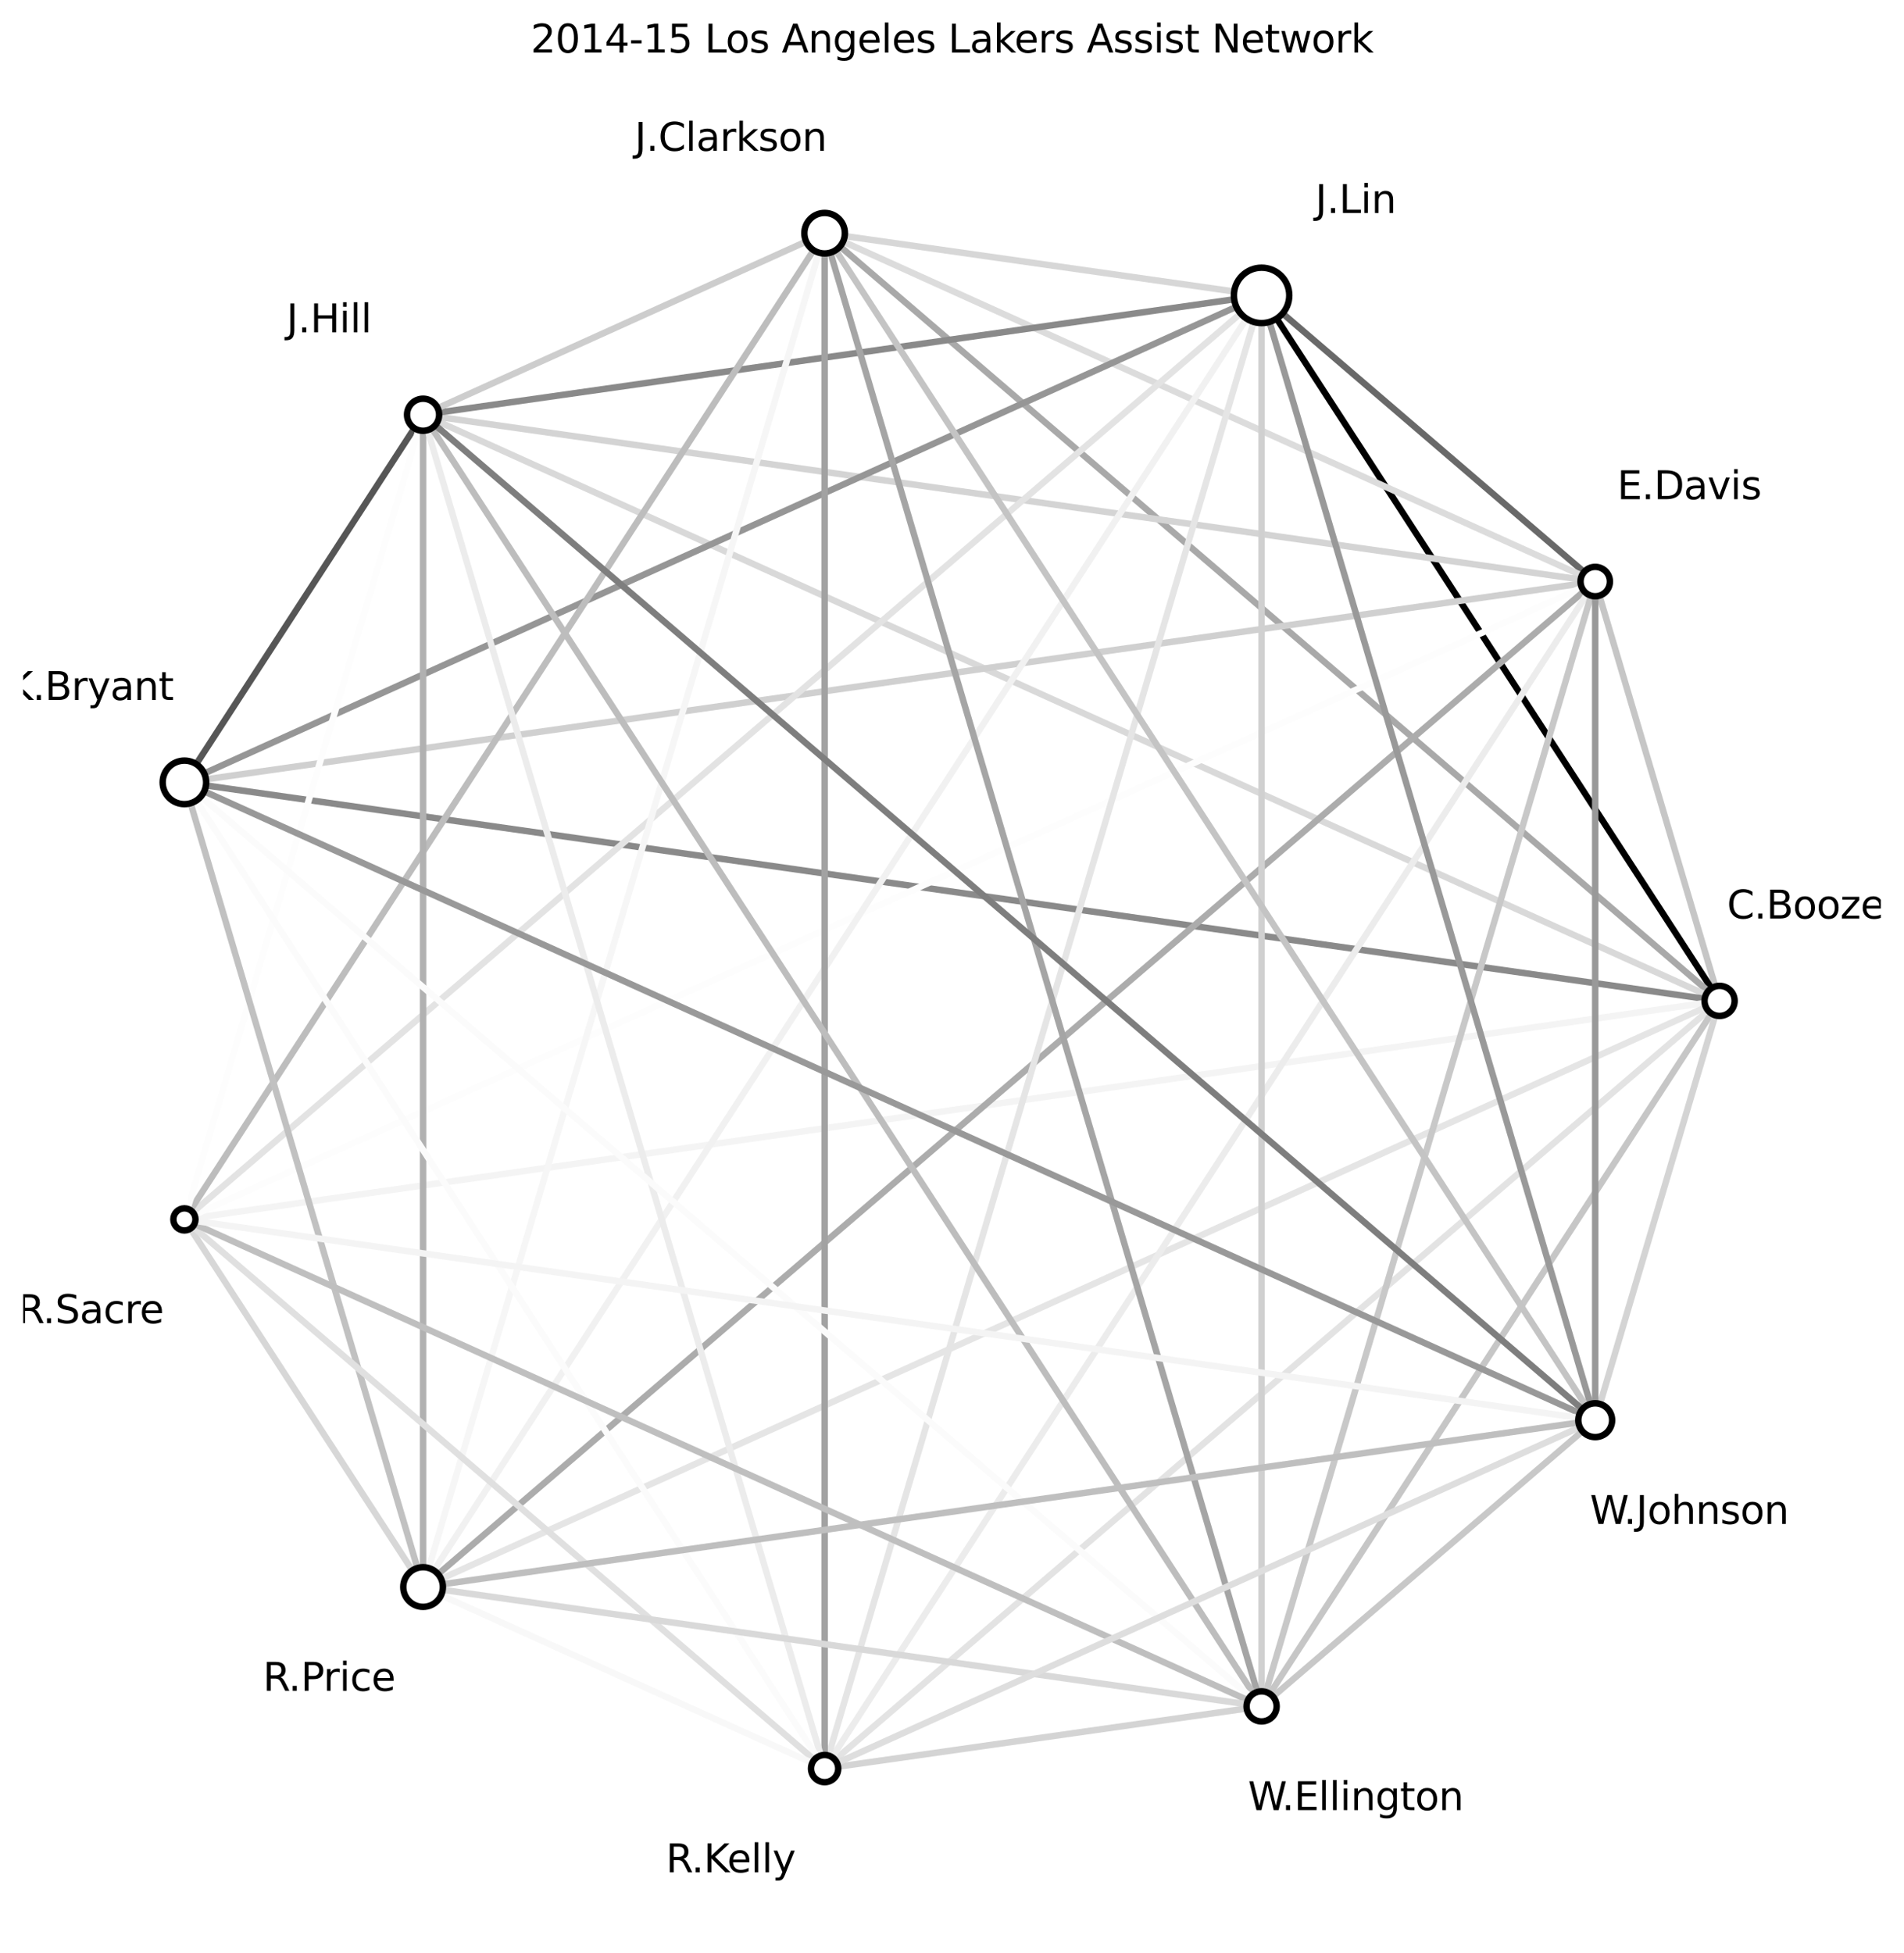<?xml version="1.0" encoding="utf-8" standalone="no"?>
<!DOCTYPE svg PUBLIC "-//W3C//DTD SVG 1.1//EN"
  "http://www.w3.org/Graphics/SVG/1.1/DTD/svg11.dtd">
<svg xmlns:xlink="http://www.w3.org/1999/xlink" width="590.4pt" height="605.518pt" viewBox="0 0 590.4 605.518" xmlns="http://www.w3.org/2000/svg" version="1.1">
 <defs>
  <style type="text/css">*{stroke-linejoin: round; stroke-linecap: butt}</style>
 </defs>
 <g id="figure_1">
  <g id="patch_1">
   <path d="M 0 605.518 
L 590.4 605.518 
L 590.4 0 
L 0 0 
z
" style="fill: #ffffff"/>
  </g>
  <g id="axes_1">
   <g id="LineCollection_1">
    <path d="M 533.217 310.318 
L 494.651 180.313 
" clip-path="url(#p936221f9eb)" style="fill: none; stroke: #c6c6c6; stroke-width: 2"/>
    <path d="M 533.217 310.318 
L 391.199 91.584 
" clip-path="url(#p936221f9eb)" style="fill: none; stroke: #000000; stroke-width: 2"/>
    <path d="M 533.217 310.318 
L 255.706 72.302 
" clip-path="url(#p936221f9eb)" style="fill: none; stroke: #a9a9a9; stroke-width: 2"/>
    <path d="M 533.217 310.318 
L 131.19 128.587 
" clip-path="url(#p936221f9eb)" style="fill: none; stroke: #d9d9d9; stroke-width: 2"/>
    <path d="M 533.217 310.318 
L 57.183 242.572 
" clip-path="url(#p936221f9eb)" style="fill: none; stroke: #8a8a8a; stroke-width: 2"/>
    <path d="M 533.217 310.318 
L 57.183 378.065 
" clip-path="url(#p936221f9eb)" style="fill: none; stroke: #f4f4f4; stroke-width: 2"/>
    <path d="M 533.217 310.318 
L 131.19 492.049 
" clip-path="url(#p936221f9eb)" style="fill: none; stroke: #e5e5e5; stroke-width: 2"/>
    <path d="M 533.217 310.318 
L 255.706 548.335 
" clip-path="url(#p936221f9eb)" style="fill: none; stroke: #e3e3e3; stroke-width: 2"/>
    <path d="M 533.217 310.318 
L 391.199 529.052 
" clip-path="url(#p936221f9eb)" style="fill: none; stroke: #c6c6c6; stroke-width: 2"/>
    <path d="M 533.217 310.318 
L 494.651 440.323 
" clip-path="url(#p936221f9eb)" style="fill: none; stroke: #d4d4d4; stroke-width: 2"/>
    <path d="M 494.651 180.313 
L 391.199 91.584 
" clip-path="url(#p936221f9eb)" style="fill: none; stroke: #696969; stroke-width: 2"/>
    <path d="M 494.651 180.313 
L 255.706 72.302 
" clip-path="url(#p936221f9eb)" style="fill: none; stroke: #dcdcdc; stroke-width: 2"/>
    <path d="M 494.651 180.313 
L 131.19 128.587 
" clip-path="url(#p936221f9eb)" style="fill: none; stroke: #d4d4d4; stroke-width: 2"/>
    <path d="M 494.651 180.313 
L 57.183 242.572 
" clip-path="url(#p936221f9eb)" style="fill: none; stroke: #d0d0d0; stroke-width: 2"/>
    <path d="M 494.651 180.313 
L 57.183 378.065 
" clip-path="url(#p936221f9eb)" style="fill: none; stroke: #fdfdfd; stroke-width: 2"/>
    <path d="M 494.651 180.313 
L 131.19 492.049 
" clip-path="url(#p936221f9eb)" style="fill: none; stroke: #acacac; stroke-width: 2"/>
    <path d="M 494.651 180.313 
L 255.706 548.335 
" clip-path="url(#p936221f9eb)" style="fill: none; stroke: #ececec; stroke-width: 2"/>
    <path d="M 494.651 180.313 
L 391.199 529.052 
" clip-path="url(#p936221f9eb)" style="fill: none; stroke: #c8c8c8; stroke-width: 2"/>
    <path d="M 494.651 180.313 
L 494.651 440.323 
" clip-path="url(#p936221f9eb)" style="fill: none; stroke: #999999; stroke-width: 2"/>
    <path d="M 391.199 91.584 
L 255.706 72.302 
" clip-path="url(#p936221f9eb)" style="fill: none; stroke: #d7d7d7; stroke-width: 2"/>
    <path d="M 391.199 91.584 
L 131.19 128.587 
" clip-path="url(#p936221f9eb)" style="fill: none; stroke: #8a8a8a; stroke-width: 2"/>
    <path d="M 391.199 91.584 
L 57.183 242.572 
" clip-path="url(#p936221f9eb)" style="fill: none; stroke: #969696; stroke-width: 2"/>
    <path d="M 391.199 91.584 
L 57.183 378.065 
" clip-path="url(#p936221f9eb)" style="fill: none; stroke: #e3e3e3; stroke-width: 2"/>
    <path d="M 391.199 91.584 
L 131.19 492.049 
" clip-path="url(#p936221f9eb)" style="fill: none; stroke: #f1f1f1; stroke-width: 2"/>
    <path d="M 391.199 91.584 
L 255.706 548.335 
" clip-path="url(#p936221f9eb)" style="fill: none; stroke: #e5e5e5; stroke-width: 2"/>
    <path d="M 391.199 91.584 
L 391.199 529.052 
" clip-path="url(#p936221f9eb)" style="fill: none; stroke: #d0d0d0; stroke-width: 2"/>
    <path d="M 391.199 91.584 
L 494.651 440.323 
" clip-path="url(#p936221f9eb)" style="fill: none; stroke: #999999; stroke-width: 2"/>
    <path d="M 255.706 72.302 
L 131.19 128.587 
" clip-path="url(#p936221f9eb)" style="fill: none; stroke: #cdcdcd; stroke-width: 2"/>
    <path d="M 255.706 72.302 
L 57.183 378.065 
" clip-path="url(#p936221f9eb)" style="fill: none; stroke: #bdbdbd; stroke-width: 2"/>
    <path d="M 255.706 72.302 
L 131.19 492.049 
" clip-path="url(#p936221f9eb)" style="fill: none; stroke: #f6f6f6; stroke-width: 2"/>
    <path d="M 255.706 72.302 
L 255.706 548.335 
" clip-path="url(#p936221f9eb)" style="fill: none; stroke: #a2a2a2; stroke-width: 2"/>
    <path d="M 255.706 72.302 
L 391.199 529.052 
" clip-path="url(#p936221f9eb)" style="fill: none; stroke: #a5a5a5; stroke-width: 2"/>
    <path d="M 255.706 72.302 
L 494.651 440.323 
" clip-path="url(#p936221f9eb)" style="fill: none; stroke: #c4c4c4; stroke-width: 2"/>
    <path d="M 131.19 128.587 
L 57.183 242.572 
" clip-path="url(#p936221f9eb)" style="fill: none; stroke: #565656; stroke-width: 2"/>
    <path d="M 131.19 128.587 
L 57.183 378.065 
" clip-path="url(#p936221f9eb)" style="fill: none; stroke: #fdfdfd; stroke-width: 2"/>
    <path d="M 131.19 128.587 
L 131.19 492.049 
" clip-path="url(#p936221f9eb)" style="fill: none; stroke: #b1b1b1; stroke-width: 2"/>
    <path d="M 131.19 128.587 
L 255.706 548.335 
" clip-path="url(#p936221f9eb)" style="fill: none; stroke: #ececec; stroke-width: 2"/>
    <path d="M 131.19 128.587 
L 391.199 529.052 
" clip-path="url(#p936221f9eb)" style="fill: none; stroke: #bdbdbd; stroke-width: 2"/>
    <path d="M 131.19 128.587 
L 494.651 440.323 
" clip-path="url(#p936221f9eb)" style="fill: none; stroke: #7e7e7e; stroke-width: 2"/>
    <path d="M 57.183 242.572 
L 57.183 378.065 
" clip-path="url(#p936221f9eb)" style="fill: none; stroke: #ffffff; stroke-width: 2"/>
    <path d="M 57.183 242.572 
L 131.19 492.049 
" clip-path="url(#p936221f9eb)" style="fill: none; stroke: #c1c1c1; stroke-width: 2"/>
    <path d="M 57.183 242.572 
L 255.706 548.335 
" clip-path="url(#p936221f9eb)" style="fill: none; stroke: #fbfbfb; stroke-width: 2"/>
    <path d="M 57.183 242.572 
L 391.199 529.052 
" clip-path="url(#p936221f9eb)" style="fill: none; stroke: #fbfbfb; stroke-width: 2"/>
    <path d="M 57.183 242.572 
L 494.651 440.323 
" clip-path="url(#p936221f9eb)" style="fill: none; stroke: #999999; stroke-width: 2"/>
    <path d="M 57.183 378.065 
L 131.19 492.049 
" clip-path="url(#p936221f9eb)" style="fill: none; stroke: #d7d7d7; stroke-width: 2"/>
    <path d="M 57.183 378.065 
L 255.706 548.335 
" clip-path="url(#p936221f9eb)" style="fill: none; stroke: #e0e0e0; stroke-width: 2"/>
    <path d="M 57.183 378.065 
L 391.199 529.052 
" clip-path="url(#p936221f9eb)" style="fill: none; stroke: #bfbfbf; stroke-width: 2"/>
    <path d="M 57.183 378.065 
L 494.651 440.323 
" clip-path="url(#p936221f9eb)" style="fill: none; stroke: #f4f4f4; stroke-width: 2"/>
    <path d="M 131.19 492.049 
L 255.706 548.335 
" clip-path="url(#p936221f9eb)" style="fill: none; stroke: #f8f8f8; stroke-width: 2"/>
    <path d="M 131.19 492.049 
L 391.199 529.052 
" clip-path="url(#p936221f9eb)" style="fill: none; stroke: #d9d9d9; stroke-width: 2"/>
    <path d="M 131.19 492.049 
L 494.651 440.323 
" clip-path="url(#p936221f9eb)" style="fill: none; stroke: #bfbfbf; stroke-width: 2"/>
    <path d="M 255.706 548.335 
L 391.199 529.052 
" clip-path="url(#p936221f9eb)" style="fill: none; stroke: #d4d4d4; stroke-width: 2"/>
    <path d="M 255.706 548.335 
L 494.651 440.323 
" clip-path="url(#p936221f9eb)" style="fill: none; stroke: #dedede; stroke-width: 2"/>
    <path d="M 391.199 529.052 
L 494.651 440.323 
" clip-path="url(#p936221f9eb)" style="fill: none; stroke: #c8c8c8; stroke-width: 2"/>
   </g>
   <g id="PathCollection_1">
    <path d="M 533.217 314.982 
C 534.453 314.982 535.64 314.49 536.514 313.616 
C 537.389 312.741 537.88 311.555 537.88 310.318 
C 537.88 309.081 537.389 307.895 536.514 307.02 
C 535.64 306.146 534.453 305.654 533.217 305.654 
C 531.98 305.654 530.793 306.146 529.919 307.02 
C 529.044 307.895 528.553 309.081 528.553 310.318 
C 528.553 311.555 529.044 312.741 529.919 313.616 
C 530.793 314.49 531.98 314.982 533.217 314.982 
z
" clip-path="url(#p936221f9eb)" style="fill: #ffffff; stroke: #000000; stroke-width: 2"/>
    <path d="M 494.651 184.869 
C 495.859 184.869 497.018 184.389 497.872 183.534 
C 498.726 182.68 499.206 181.521 499.206 180.313 
C 499.206 179.105 498.726 177.947 497.872 177.092 
C 497.018 176.238 495.859 175.758 494.651 175.758 
C 493.443 175.758 492.284 176.238 491.43 177.092 
C 490.576 177.947 490.096 179.105 490.096 180.313 
C 490.096 181.521 490.576 182.68 491.43 183.534 
C 492.284 184.389 493.443 184.869 494.651 184.869 
z
" clip-path="url(#p936221f9eb)" style="fill: #ffffff; stroke: #000000; stroke-width: 2"/>
    <path d="M 391.199 100.172 
C 393.477 100.172 395.661 99.267 397.272 97.657 
C 398.882 96.046 399.787 93.862 399.787 91.584 
C 399.787 89.307 398.882 87.122 397.272 85.512 
C 395.661 83.901 393.477 82.997 391.199 82.997 
C 388.922 82.997 386.737 83.901 385.127 85.512 
C 383.516 87.122 382.612 89.307 382.612 91.584 
C 382.612 93.862 383.516 96.046 385.127 97.657 
C 386.737 99.267 388.922 100.172 391.199 100.172 
z
" clip-path="url(#p936221f9eb)" style="fill: #ffffff; stroke: #000000; stroke-width: 2"/>
    <path d="M 255.706 78.586 
C 257.373 78.586 258.972 77.924 260.15 76.746 
C 261.329 75.567 261.991 73.968 261.991 72.302 
C 261.991 70.635 261.329 69.036 260.15 67.857 
C 258.972 66.679 257.373 66.017 255.706 66.017 
C 254.039 66.017 252.441 66.679 251.262 67.857 
C 250.083 69.036 249.421 70.635 249.421 72.302 
C 249.421 73.968 250.083 75.567 251.262 76.746 
C 252.441 77.924 254.039 78.586 255.706 78.586 
z
" clip-path="url(#p936221f9eb)" style="fill: #ffffff; stroke: #000000; stroke-width: 2"/>
    <path d="M 131.19 133.562 
C 132.509 133.562 133.775 133.038 134.708 132.105 
C 135.641 131.172 136.165 129.907 136.165 128.587 
C 136.165 127.268 135.641 126.003 134.708 125.07 
C 133.775 124.137 132.509 123.613 131.19 123.613 
C 129.871 123.613 128.605 124.137 127.672 125.07 
C 126.739 126.003 126.215 127.268 126.215 128.587 
C 126.215 129.907 126.739 131.172 127.672 132.105 
C 128.605 133.038 129.871 133.562 131.19 133.562 
z
" clip-path="url(#p936221f9eb)" style="fill: #ffffff; stroke: #000000; stroke-width: 2"/>
    <path d="M 57.183 249.317 
C 58.972 249.317 60.688 248.606 61.953 247.341 
C 63.218 246.076 63.929 244.36 63.929 242.572 
C 63.929 240.783 63.218 239.067 61.953 237.802 
C 60.688 236.537 58.972 235.826 57.183 235.826 
C 55.395 235.826 53.679 236.537 52.414 237.802 
C 51.149 239.067 50.438 240.783 50.438 242.572 
C 50.438 244.36 51.149 246.076 52.414 247.341 
C 53.679 248.606 55.395 249.317 57.183 249.317 
z
" clip-path="url(#p936221f9eb)" style="fill: #ffffff; stroke: #000000; stroke-width: 2"/>
    <path d="M 57.183 381.493 
C 58.093 381.493 58.965 381.131 59.607 380.489 
C 60.25 379.846 60.611 378.974 60.611 378.065 
C 60.611 377.156 60.25 376.284 59.607 375.641 
C 58.965 374.998 58.093 374.637 57.183 374.637 
C 56.274 374.637 55.402 374.998 54.76 375.641 
C 54.117 376.284 53.756 377.156 53.756 378.065 
C 53.756 378.974 54.117 379.846 54.76 380.489 
C 55.402 381.131 56.274 381.493 57.183 381.493 
z
" clip-path="url(#p936221f9eb)" style="fill: #ffffff; stroke: #000000; stroke-width: 2"/>
    <path d="M 131.19 498.193 
C 132.819 498.193 134.382 497.545 135.534 496.393 
C 136.687 495.241 137.334 493.678 137.334 492.049 
C 137.334 490.419 136.687 488.856 135.534 487.704 
C 134.382 486.552 132.819 485.905 131.19 485.905 
C 129.56 485.905 127.998 486.552 126.845 487.704 
C 125.693 488.856 125.046 490.419 125.046 492.049 
C 125.046 493.678 125.693 495.241 126.845 496.393 
C 127.998 497.545 129.56 498.193 131.19 498.193 
z
" clip-path="url(#p936221f9eb)" style="fill: #ffffff; stroke: #000000; stroke-width: 2"/>
    <path d="M 255.706 552.548 
C 256.823 552.548 257.895 552.104 258.685 551.314 
C 259.475 550.524 259.919 549.452 259.919 548.335 
C 259.919 547.217 259.475 546.146 258.685 545.356 
C 257.895 544.565 256.823 544.122 255.706 544.122 
C 254.589 544.122 253.517 544.565 252.727 545.356 
C 251.937 546.146 251.493 547.217 251.493 548.335 
C 251.493 549.452 251.937 550.524 252.727 551.314 
C 253.517 552.104 254.589 552.548 255.706 552.548 
z
" clip-path="url(#p936221f9eb)" style="fill: #ffffff; stroke: #000000; stroke-width: 2"/>
    <path d="M 391.199 533.716 
C 392.436 533.716 393.622 533.224 394.497 532.35 
C 395.372 531.475 395.863 530.289 395.863 529.052 
C 395.863 527.815 395.372 526.629 394.497 525.754 
C 393.622 524.88 392.436 524.388 391.199 524.388 
C 389.962 524.388 388.776 524.88 387.902 525.754 
C 387.027 526.629 386.536 527.815 386.536 529.052 
C 386.536 530.289 387.027 531.475 387.902 532.35 
C 388.776 533.224 389.962 533.716 391.199 533.716 
z
" clip-path="url(#p936221f9eb)" style="fill: #ffffff; stroke: #000000; stroke-width: 2"/>
    <path d="M 494.651 445.567 
C 496.042 445.567 497.376 445.014 498.359 444.031 
C 499.343 443.048 499.895 441.714 499.895 440.323 
C 499.895 438.932 499.343 437.598 498.359 436.615 
C 497.376 435.631 496.042 435.079 494.651 435.079 
C 493.26 435.079 491.926 435.631 490.943 436.615 
C 489.96 437.598 489.407 438.932 489.407 440.323 
C 489.407 441.714 489.96 443.048 490.943 444.031 
C 491.926 445.014 493.26 445.567 494.651 445.567 
z
" clip-path="url(#p936221f9eb)" style="fill: #ffffff; stroke: #000000; stroke-width: 2"/>
   </g>
   <g id="text_1">
    <g clip-path="url(#p936221f9eb)">
     <!-- C.Boozer -->
     <g transform="translate(535.506 284.774)scale(0.12 -0.12)">
      <defs>
       <path id="DejaVuSans-43" d="M 4122 4306 
L 4122 3641 
Q 3803 3938 3442 4084 
Q 3081 4231 2675 4231 
Q 1875 4231 1450 3742 
Q 1025 3253 1025 2328 
Q 1025 1406 1450 917 
Q 1875 428 2675 428 
Q 3081 428 3442 575 
Q 3803 722 4122 1019 
L 4122 359 
Q 3791 134 3420 21 
Q 3050 -91 2638 -91 
Q 1578 -91 968 557 
Q 359 1206 359 2328 
Q 359 3453 968 4101 
Q 1578 4750 2638 4750 
Q 3056 4750 3426 4639 
Q 3797 4528 4122 4306 
z
" transform="scale(0.016)"/>
       <path id="DejaVuSans-2e" d="M 684 794 
L 1344 794 
L 1344 0 
L 684 0 
L 684 794 
z
" transform="scale(0.016)"/>
       <path id="DejaVuSans-42" d="M 1259 2228 
L 1259 519 
L 2272 519 
Q 2781 519 3026 730 
Q 3272 941 3272 1375 
Q 3272 1813 3026 2020 
Q 2781 2228 2272 2228 
L 1259 2228 
z
M 1259 4147 
L 1259 2741 
L 2194 2741 
Q 2656 2741 2882 2914 
Q 3109 3088 3109 3444 
Q 3109 3797 2882 3972 
Q 2656 4147 2194 4147 
L 1259 4147 
z
M 628 4666 
L 2241 4666 
Q 2963 4666 3353 4366 
Q 3744 4066 3744 3513 
Q 3744 3084 3544 2831 
Q 3344 2578 2956 2516 
Q 3422 2416 3680 2098 
Q 3938 1781 3938 1306 
Q 3938 681 3513 340 
Q 3088 0 2303 0 
L 628 0 
L 628 4666 
z
" transform="scale(0.016)"/>
       <path id="DejaVuSans-6f" d="M 1959 3097 
Q 1497 3097 1228 2736 
Q 959 2375 959 1747 
Q 959 1119 1226 758 
Q 1494 397 1959 397 
Q 2419 397 2687 759 
Q 2956 1122 2956 1747 
Q 2956 2369 2687 2733 
Q 2419 3097 1959 3097 
z
M 1959 3584 
Q 2709 3584 3137 3096 
Q 3566 2609 3566 1747 
Q 3566 888 3137 398 
Q 2709 -91 1959 -91 
Q 1206 -91 779 398 
Q 353 888 353 1747 
Q 353 2609 779 3096 
Q 1206 3584 1959 3584 
z
" transform="scale(0.016)"/>
       <path id="DejaVuSans-7a" d="M 353 3500 
L 3084 3500 
L 3084 2975 
L 922 459 
L 3084 459 
L 3084 0 
L 275 0 
L 275 525 
L 2438 3041 
L 353 3041 
L 353 3500 
z
" transform="scale(0.016)"/>
       <path id="DejaVuSans-65" d="M 3597 1894 
L 3597 1613 
L 953 1613 
Q 991 1019 1311 708 
Q 1631 397 2203 397 
Q 2534 397 2845 478 
Q 3156 559 3463 722 
L 3463 178 
Q 3153 47 2828 -22 
Q 2503 -91 2169 -91 
Q 1331 -91 842 396 
Q 353 884 353 1716 
Q 353 2575 817 3079 
Q 1281 3584 2069 3584 
Q 2775 3584 3186 3129 
Q 3597 2675 3597 1894 
z
M 3022 2063 
Q 3016 2534 2758 2815 
Q 2500 3097 2075 3097 
Q 1594 3097 1305 2825 
Q 1016 2553 972 2059 
L 3022 2063 
z
" transform="scale(0.016)"/>
       <path id="DejaVuSans-72" d="M 2631 2963 
Q 2534 3019 2420 3045 
Q 2306 3072 2169 3072 
Q 1681 3072 1420 2755 
Q 1159 2438 1159 1844 
L 1159 0 
L 581 0 
L 581 3500 
L 1159 3500 
L 1159 2956 
Q 1341 3275 1631 3429 
Q 1922 3584 2338 3584 
Q 2397 3584 2469 3576 
Q 2541 3569 2628 3553 
L 2631 2963 
z
" transform="scale(0.016)"/>
      </defs>
      <use xlink:href="#DejaVuSans-43"/>
      <use xlink:href="#DejaVuSans-2e" x="69.824"/>
      <use xlink:href="#DejaVuSans-42" x="101.611"/>
      <use xlink:href="#DejaVuSans-6f" x="170.215"/>
      <use xlink:href="#DejaVuSans-6f" x="231.396"/>
      <use xlink:href="#DejaVuSans-7a" x="292.578"/>
      <use xlink:href="#DejaVuSans-65" x="345.068"/>
      <use xlink:href="#DejaVuSans-72" x="406.592"/>
     </g>
    </g>
   </g>
   <g id="text_2">
    <g clip-path="url(#p936221f9eb)">
     <!-- E.Davis -->
     <g transform="translate(501.465 154.769)scale(0.12 -0.12)">
      <defs>
       <path id="DejaVuSans-45" d="M 628 4666 
L 3578 4666 
L 3578 4134 
L 1259 4134 
L 1259 2753 
L 3481 2753 
L 3481 2222 
L 1259 2222 
L 1259 531 
L 3634 531 
L 3634 0 
L 628 0 
L 628 4666 
z
" transform="scale(0.016)"/>
       <path id="DejaVuSans-44" d="M 1259 4147 
L 1259 519 
L 2022 519 
Q 2988 519 3436 956 
Q 3884 1394 3884 2338 
Q 3884 3275 3436 3711 
Q 2988 4147 2022 4147 
L 1259 4147 
z
M 628 4666 
L 1925 4666 
Q 3281 4666 3915 4102 
Q 4550 3538 4550 2338 
Q 4550 1131 3912 565 
Q 3275 0 1925 0 
L 628 0 
L 628 4666 
z
" transform="scale(0.016)"/>
       <path id="DejaVuSans-61" d="M 2194 1759 
Q 1497 1759 1228 1600 
Q 959 1441 959 1056 
Q 959 750 1161 570 
Q 1363 391 1709 391 
Q 2188 391 2477 730 
Q 2766 1069 2766 1631 
L 2766 1759 
L 2194 1759 
z
M 3341 1997 
L 3341 0 
L 2766 0 
L 2766 531 
Q 2569 213 2275 61 
Q 1981 -91 1556 -91 
Q 1019 -91 701 211 
Q 384 513 384 1019 
Q 384 1609 779 1909 
Q 1175 2209 1959 2209 
L 2766 2209 
L 2766 2266 
Q 2766 2663 2505 2880 
Q 2244 3097 1772 3097 
Q 1472 3097 1187 3025 
Q 903 2953 641 2809 
L 641 3341 
Q 956 3463 1253 3523 
Q 1550 3584 1831 3584 
Q 2591 3584 2966 3190 
Q 3341 2797 3341 1997 
z
" transform="scale(0.016)"/>
       <path id="DejaVuSans-76" d="M 191 3500 
L 800 3500 
L 1894 563 
L 2988 3500 
L 3597 3500 
L 2284 0 
L 1503 0 
L 191 3500 
z
" transform="scale(0.016)"/>
       <path id="DejaVuSans-69" d="M 603 3500 
L 1178 3500 
L 1178 0 
L 603 0 
L 603 3500 
z
M 603 4863 
L 1178 4863 
L 1178 4134 
L 603 4134 
L 603 4863 
z
" transform="scale(0.016)"/>
       <path id="DejaVuSans-73" d="M 2834 3397 
L 2834 2853 
Q 2591 2978 2328 3040 
Q 2066 3103 1784 3103 
Q 1356 3103 1142 2972 
Q 928 2841 928 2578 
Q 928 2378 1081 2264 
Q 1234 2150 1697 2047 
L 1894 2003 
Q 2506 1872 2764 1633 
Q 3022 1394 3022 966 
Q 3022 478 2636 193 
Q 2250 -91 1575 -91 
Q 1294 -91 989 -36 
Q 684 19 347 128 
L 347 722 
Q 666 556 975 473 
Q 1284 391 1588 391 
Q 1994 391 2212 530 
Q 2431 669 2431 922 
Q 2431 1156 2273 1281 
Q 2116 1406 1581 1522 
L 1381 1569 
Q 847 1681 609 1914 
Q 372 2147 372 2553 
Q 372 3047 722 3315 
Q 1072 3584 1716 3584 
Q 2034 3584 2315 3537 
Q 2597 3491 2834 3397 
z
" transform="scale(0.016)"/>
      </defs>
      <use xlink:href="#DejaVuSans-45"/>
      <use xlink:href="#DejaVuSans-2e" x="63.184"/>
      <use xlink:href="#DejaVuSans-44" x="94.971"/>
      <use xlink:href="#DejaVuSans-61" x="171.973"/>
      <use xlink:href="#DejaVuSans-76" x="233.252"/>
      <use xlink:href="#DejaVuSans-69" x="292.432"/>
      <use xlink:href="#DejaVuSans-73" x="320.215"/>
     </g>
    </g>
   </g>
   <g id="text_3">
    <g clip-path="url(#p936221f9eb)">
     <!-- J.Lin -->
     <g transform="translate(407.862 66.04)scale(0.12 -0.12)">
      <defs>
       <path id="DejaVuSans-4a" d="M 628 4666 
L 1259 4666 
L 1259 325 
Q 1259 -519 939 -900 
Q 619 -1281 -91 -1281 
L -331 -1281 
L -331 -750 
L -134 -750 
Q 284 -750 456 -515 
Q 628 -281 628 325 
L 628 4666 
z
" transform="scale(0.016)"/>
       <path id="DejaVuSans-4c" d="M 628 4666 
L 1259 4666 
L 1259 531 
L 3531 531 
L 3531 0 
L 628 0 
L 628 4666 
z
" transform="scale(0.016)"/>
       <path id="DejaVuSans-6e" d="M 3513 2113 
L 3513 0 
L 2938 0 
L 2938 2094 
Q 2938 2591 2744 2837 
Q 2550 3084 2163 3084 
Q 1697 3084 1428 2787 
Q 1159 2491 1159 1978 
L 1159 0 
L 581 0 
L 581 3500 
L 1159 3500 
L 1159 2956 
Q 1366 3272 1645 3428 
Q 1925 3584 2291 3584 
Q 2894 3584 3203 3211 
Q 3513 2838 3513 2113 
z
" transform="scale(0.016)"/>
      </defs>
      <use xlink:href="#DejaVuSans-4a"/>
      <use xlink:href="#DejaVuSans-2e" x="29.492"/>
      <use xlink:href="#DejaVuSans-4c" x="61.279"/>
      <use xlink:href="#DejaVuSans-69" x="116.992"/>
      <use xlink:href="#DejaVuSans-6e" x="144.775"/>
     </g>
    </g>
   </g>
   <g id="text_4">
    <g clip-path="url(#p936221f9eb)">
     <!-- J.Clarkson -->
     <g transform="translate(196.803 46.757)scale(0.12 -0.12)">
      <defs>
       <path id="DejaVuSans-6c" d="M 603 4863 
L 1178 4863 
L 1178 0 
L 603 0 
L 603 4863 
z
" transform="scale(0.016)"/>
       <path id="DejaVuSans-6b" d="M 581 4863 
L 1159 4863 
L 1159 1991 
L 2875 3500 
L 3609 3500 
L 1753 1863 
L 3688 0 
L 2938 0 
L 1159 1709 
L 1159 0 
L 581 0 
L 581 4863 
z
" transform="scale(0.016)"/>
      </defs>
      <use xlink:href="#DejaVuSans-4a"/>
      <use xlink:href="#DejaVuSans-2e" x="29.492"/>
      <use xlink:href="#DejaVuSans-43" x="61.279"/>
      <use xlink:href="#DejaVuSans-6c" x="131.104"/>
      <use xlink:href="#DejaVuSans-61" x="158.887"/>
      <use xlink:href="#DejaVuSans-72" x="220.166"/>
      <use xlink:href="#DejaVuSans-6b" x="261.279"/>
      <use xlink:href="#DejaVuSans-73" x="319.189"/>
      <use xlink:href="#DejaVuSans-6f" x="371.289"/>
      <use xlink:href="#DejaVuSans-6e" x="432.471"/>
     </g>
    </g>
   </g>
   <g id="text_5">
    <g clip-path="url(#p936221f9eb)">
     <!-- J.Hill -->
     <g transform="translate(88.848 103.043)scale(0.12 -0.12)">
      <defs>
       <path id="DejaVuSans-48" d="M 628 4666 
L 1259 4666 
L 1259 2753 
L 3553 2753 
L 3553 4666 
L 4184 4666 
L 4184 0 
L 3553 0 
L 3553 2222 
L 1259 2222 
L 1259 0 
L 628 0 
L 628 4666 
z
" transform="scale(0.016)"/>
      </defs>
      <use xlink:href="#DejaVuSans-4a"/>
      <use xlink:href="#DejaVuSans-2e" x="29.492"/>
      <use xlink:href="#DejaVuSans-48" x="61.279"/>
      <use xlink:href="#DejaVuSans-69" x="136.475"/>
      <use xlink:href="#DejaVuSans-6c" x="164.258"/>
      <use xlink:href="#DejaVuSans-6c" x="192.041"/>
     </g>
    </g>
   </g>
   <g id="text_6">
    <g clip-path="url(#p936221f9eb)">
     <!-- K.Bryant -->
     <g transform="translate(2.224 217.027)scale(0.12 -0.12)">
      <defs>
       <path id="DejaVuSans-4b" d="M 628 4666 
L 1259 4666 
L 1259 2694 
L 3353 4666 
L 4166 4666 
L 1850 2491 
L 4331 0 
L 3500 0 
L 1259 2247 
L 1259 0 
L 628 0 
L 628 4666 
z
" transform="scale(0.016)"/>
       <path id="DejaVuSans-79" d="M 2059 -325 
Q 1816 -950 1584 -1140 
Q 1353 -1331 966 -1331 
L 506 -1331 
L 506 -850 
L 844 -850 
Q 1081 -850 1212 -737 
Q 1344 -625 1503 -206 
L 1606 56 
L 191 3500 
L 800 3500 
L 1894 763 
L 2988 3500 
L 3597 3500 
L 2059 -325 
z
" transform="scale(0.016)"/>
       <path id="DejaVuSans-74" d="M 1172 4494 
L 1172 3500 
L 2356 3500 
L 2356 3053 
L 1172 3053 
L 1172 1153 
Q 1172 725 1289 603 
Q 1406 481 1766 481 
L 2356 481 
L 2356 0 
L 1766 0 
Q 1100 0 847 248 
Q 594 497 594 1153 
L 594 3053 
L 172 3053 
L 172 3500 
L 594 3500 
L 594 4494 
L 1172 4494 
z
" transform="scale(0.016)"/>
      </defs>
      <use xlink:href="#DejaVuSans-4b"/>
      <use xlink:href="#DejaVuSans-2e" x="65.576"/>
      <use xlink:href="#DejaVuSans-42" x="97.363"/>
      <use xlink:href="#DejaVuSans-72" x="165.967"/>
      <use xlink:href="#DejaVuSans-79" x="207.08"/>
      <use xlink:href="#DejaVuSans-61" x="266.26"/>
      <use xlink:href="#DejaVuSans-6e" x="327.539"/>
      <use xlink:href="#DejaVuSans-74" x="390.918"/>
     </g>
    </g>
   </g>
   <g id="text_7">
    <g clip-path="url(#p936221f9eb)">
     <!-- R.Sacre -->
     <g transform="translate(5.364 410.232)scale(0.12 -0.12)">
      <defs>
       <path id="DejaVuSans-52" d="M 2841 2188 
Q 3044 2119 3236 1894 
Q 3428 1669 3622 1275 
L 4263 0 
L 3584 0 
L 2988 1197 
Q 2756 1666 2539 1819 
Q 2322 1972 1947 1972 
L 1259 1972 
L 1259 0 
L 628 0 
L 628 4666 
L 2053 4666 
Q 2853 4666 3247 4331 
Q 3641 3997 3641 3322 
Q 3641 2881 3436 2590 
Q 3231 2300 2841 2188 
z
M 1259 4147 
L 1259 2491 
L 2053 2491 
Q 2509 2491 2742 2702 
Q 2975 2913 2975 3322 
Q 2975 3731 2742 3939 
Q 2509 4147 2053 4147 
L 1259 4147 
z
" transform="scale(0.016)"/>
       <path id="DejaVuSans-53" d="M 3425 4513 
L 3425 3897 
Q 3066 4069 2747 4153 
Q 2428 4238 2131 4238 
Q 1616 4238 1336 4038 
Q 1056 3838 1056 3469 
Q 1056 3159 1242 3001 
Q 1428 2844 1947 2747 
L 2328 2669 
Q 3034 2534 3370 2195 
Q 3706 1856 3706 1288 
Q 3706 609 3251 259 
Q 2797 -91 1919 -91 
Q 1588 -91 1214 -16 
Q 841 59 441 206 
L 441 856 
Q 825 641 1194 531 
Q 1563 422 1919 422 
Q 2459 422 2753 634 
Q 3047 847 3047 1241 
Q 3047 1584 2836 1778 
Q 2625 1972 2144 2069 
L 1759 2144 
Q 1053 2284 737 2584 
Q 422 2884 422 3419 
Q 422 4038 858 4394 
Q 1294 4750 2059 4750 
Q 2388 4750 2728 4690 
Q 3069 4631 3425 4513 
z
" transform="scale(0.016)"/>
       <path id="DejaVuSans-63" d="M 3122 3366 
L 3122 2828 
Q 2878 2963 2633 3030 
Q 2388 3097 2138 3097 
Q 1578 3097 1268 2742 
Q 959 2388 959 1747 
Q 959 1106 1268 751 
Q 1578 397 2138 397 
Q 2388 397 2633 464 
Q 2878 531 3122 666 
L 3122 134 
Q 2881 22 2623 -34 
Q 2366 -91 2075 -91 
Q 1284 -91 818 406 
Q 353 903 353 1747 
Q 353 2603 823 3093 
Q 1294 3584 2113 3584 
Q 2378 3584 2631 3529 
Q 2884 3475 3122 3366 
z
" transform="scale(0.016)"/>
      </defs>
      <use xlink:href="#DejaVuSans-52"/>
      <use xlink:href="#DejaVuSans-2e" x="65.857"/>
      <use xlink:href="#DejaVuSans-53" x="97.645"/>
      <use xlink:href="#DejaVuSans-61" x="161.121"/>
      <use xlink:href="#DejaVuSans-63" x="222.4"/>
      <use xlink:href="#DejaVuSans-72" x="277.381"/>
      <use xlink:href="#DejaVuSans-65" x="316.244"/>
     </g>
    </g>
   </g>
   <g id="text_8">
    <g clip-path="url(#p936221f9eb)">
     <!-- R.Price -->
     <g transform="translate(81.542 524.216)scale(0.12 -0.12)">
      <defs>
       <path id="DejaVuSans-50" d="M 1259 4147 
L 1259 2394 
L 2053 2394 
Q 2494 2394 2734 2622 
Q 2975 2850 2975 3272 
Q 2975 3691 2734 3919 
Q 2494 4147 2053 4147 
L 1259 4147 
z
M 628 4666 
L 2053 4666 
Q 2838 4666 3239 4311 
Q 3641 3956 3641 3272 
Q 3641 2581 3239 2228 
Q 2838 1875 2053 1875 
L 1259 1875 
L 1259 0 
L 628 0 
L 628 4666 
z
" transform="scale(0.016)"/>
      </defs>
      <use xlink:href="#DejaVuSans-52"/>
      <use xlink:href="#DejaVuSans-2e" x="65.857"/>
      <use xlink:href="#DejaVuSans-50" x="97.645"/>
      <use xlink:href="#DejaVuSans-72" x="156.197"/>
      <use xlink:href="#DejaVuSans-69" x="197.311"/>
      <use xlink:href="#DejaVuSans-63" x="225.094"/>
      <use xlink:href="#DejaVuSans-65" x="280.074"/>
     </g>
    </g>
   </g>
   <g id="text_9">
    <g clip-path="url(#p936221f9eb)">
     <!-- R.Kelly -->
     <g transform="translate(206.484 580.502)scale(0.12 -0.12)">
      <use xlink:href="#DejaVuSans-52"/>
      <use xlink:href="#DejaVuSans-2e" x="65.857"/>
      <use xlink:href="#DejaVuSans-4b" x="97.645"/>
      <use xlink:href="#DejaVuSans-65" x="158.221"/>
      <use xlink:href="#DejaVuSans-6c" x="219.744"/>
      <use xlink:href="#DejaVuSans-6c" x="247.527"/>
      <use xlink:href="#DejaVuSans-79" x="275.311"/>
     </g>
    </g>
   </g>
   <g id="text_10">
    <g clip-path="url(#p936221f9eb)">
     <!-- W.Ellington -->
     <g transform="translate(386.973 561.219)scale(0.12 -0.12)">
      <defs>
       <path id="DejaVuSans-57" d="M 213 4666 
L 850 4666 
L 1831 722 
L 2809 4666 
L 3519 4666 
L 4500 722 
L 5478 4666 
L 6119 4666 
L 4947 0 
L 4153 0 
L 3169 4050 
L 2175 0 
L 1381 0 
L 213 4666 
z
" transform="scale(0.016)"/>
       <path id="DejaVuSans-67" d="M 2906 1791 
Q 2906 2416 2648 2759 
Q 2391 3103 1925 3103 
Q 1463 3103 1205 2759 
Q 947 2416 947 1791 
Q 947 1169 1205 825 
Q 1463 481 1925 481 
Q 2391 481 2648 825 
Q 2906 1169 2906 1791 
z
M 3481 434 
Q 3481 -459 3084 -895 
Q 2688 -1331 1869 -1331 
Q 1566 -1331 1297 -1286 
Q 1028 -1241 775 -1147 
L 775 -588 
Q 1028 -725 1275 -790 
Q 1522 -856 1778 -856 
Q 2344 -856 2625 -561 
Q 2906 -266 2906 331 
L 2906 616 
Q 2728 306 2450 153 
Q 2172 0 1784 0 
Q 1141 0 747 490 
Q 353 981 353 1791 
Q 353 2603 747 3093 
Q 1141 3584 1784 3584 
Q 2172 3584 2450 3431 
Q 2728 3278 2906 2969 
L 2906 3500 
L 3481 3500 
L 3481 434 
z
" transform="scale(0.016)"/>
      </defs>
      <use xlink:href="#DejaVuSans-57"/>
      <use xlink:href="#DejaVuSans-2e" x="87.377"/>
      <use xlink:href="#DejaVuSans-45" x="119.164"/>
      <use xlink:href="#DejaVuSans-6c" x="182.348"/>
      <use xlink:href="#DejaVuSans-6c" x="210.131"/>
      <use xlink:href="#DejaVuSans-69" x="237.914"/>
      <use xlink:href="#DejaVuSans-6e" x="265.697"/>
      <use xlink:href="#DejaVuSans-67" x="329.076"/>
      <use xlink:href="#DejaVuSans-74" x="392.553"/>
      <use xlink:href="#DejaVuSans-6f" x="431.762"/>
      <use xlink:href="#DejaVuSans-6e" x="492.943"/>
     </g>
    </g>
   </g>
   <g id="text_11">
    <g clip-path="url(#p936221f9eb)">
     <!-- W.Johnson -->
     <g transform="translate(493.009 472.49)scale(0.12 -0.12)">
      <defs>
       <path id="DejaVuSans-68" d="M 3513 2113 
L 3513 0 
L 2938 0 
L 2938 2094 
Q 2938 2591 2744 2837 
Q 2550 3084 2163 3084 
Q 1697 3084 1428 2787 
Q 1159 2491 1159 1978 
L 1159 0 
L 581 0 
L 581 4863 
L 1159 4863 
L 1159 2956 
Q 1366 3272 1645 3428 
Q 1925 3584 2291 3584 
Q 2894 3584 3203 3211 
Q 3513 2838 3513 2113 
z
" transform="scale(0.016)"/>
      </defs>
      <use xlink:href="#DejaVuSans-57"/>
      <use xlink:href="#DejaVuSans-2e" x="87.377"/>
      <use xlink:href="#DejaVuSans-4a" x="119.164"/>
      <use xlink:href="#DejaVuSans-6f" x="148.656"/>
      <use xlink:href="#DejaVuSans-68" x="209.838"/>
      <use xlink:href="#DejaVuSans-6e" x="273.217"/>
      <use xlink:href="#DejaVuSans-73" x="336.596"/>
      <use xlink:href="#DejaVuSans-6f" x="388.695"/>
      <use xlink:href="#DejaVuSans-6e" x="449.877"/>
     </g>
    </g>
   </g>
   <g id="text_12">
    <!-- 2014-15 Los Angeles Lakers Assist Network -->
    <g transform="translate(164.556 16.318)scale(0.12 -0.12)">
     <defs>
      <path id="DejaVuSans-32" d="M 1228 531 
L 3431 531 
L 3431 0 
L 469 0 
L 469 531 
Q 828 903 1448 1529 
Q 2069 2156 2228 2338 
Q 2531 2678 2651 2914 
Q 2772 3150 2772 3378 
Q 2772 3750 2511 3984 
Q 2250 4219 1831 4219 
Q 1534 4219 1204 4116 
Q 875 4013 500 3803 
L 500 4441 
Q 881 4594 1212 4672 
Q 1544 4750 1819 4750 
Q 2544 4750 2975 4387 
Q 3406 4025 3406 3419 
Q 3406 3131 3298 2873 
Q 3191 2616 2906 2266 
Q 2828 2175 2409 1742 
Q 1991 1309 1228 531 
z
" transform="scale(0.016)"/>
      <path id="DejaVuSans-30" d="M 2034 4250 
Q 1547 4250 1301 3770 
Q 1056 3291 1056 2328 
Q 1056 1369 1301 889 
Q 1547 409 2034 409 
Q 2525 409 2770 889 
Q 3016 1369 3016 2328 
Q 3016 3291 2770 3770 
Q 2525 4250 2034 4250 
z
M 2034 4750 
Q 2819 4750 3233 4129 
Q 3647 3509 3647 2328 
Q 3647 1150 3233 529 
Q 2819 -91 2034 -91 
Q 1250 -91 836 529 
Q 422 1150 422 2328 
Q 422 3509 836 4129 
Q 1250 4750 2034 4750 
z
" transform="scale(0.016)"/>
      <path id="DejaVuSans-31" d="M 794 531 
L 1825 531 
L 1825 4091 
L 703 3866 
L 703 4441 
L 1819 4666 
L 2450 4666 
L 2450 531 
L 3481 531 
L 3481 0 
L 794 0 
L 794 531 
z
" transform="scale(0.016)"/>
      <path id="DejaVuSans-34" d="M 2419 4116 
L 825 1625 
L 2419 1625 
L 2419 4116 
z
M 2253 4666 
L 3047 4666 
L 3047 1625 
L 3713 1625 
L 3713 1100 
L 3047 1100 
L 3047 0 
L 2419 0 
L 2419 1100 
L 313 1100 
L 313 1709 
L 2253 4666 
z
" transform="scale(0.016)"/>
      <path id="DejaVuSans-2d" d="M 313 2009 
L 1997 2009 
L 1997 1497 
L 313 1497 
L 313 2009 
z
" transform="scale(0.016)"/>
      <path id="DejaVuSans-35" d="M 691 4666 
L 3169 4666 
L 3169 4134 
L 1269 4134 
L 1269 2991 
Q 1406 3038 1543 3061 
Q 1681 3084 1819 3084 
Q 2600 3084 3056 2656 
Q 3513 2228 3513 1497 
Q 3513 744 3044 326 
Q 2575 -91 1722 -91 
Q 1428 -91 1123 -41 
Q 819 9 494 109 
L 494 744 
Q 775 591 1075 516 
Q 1375 441 1709 441 
Q 2250 441 2565 725 
Q 2881 1009 2881 1497 
Q 2881 1984 2565 2268 
Q 2250 2553 1709 2553 
Q 1456 2553 1204 2497 
Q 953 2441 691 2322 
L 691 4666 
z
" transform="scale(0.016)"/>
      <path id="DejaVuSans-20" transform="scale(0.016)"/>
      <path id="DejaVuSans-41" d="M 2188 4044 
L 1331 1722 
L 3047 1722 
L 2188 4044 
z
M 1831 4666 
L 2547 4666 
L 4325 0 
L 3669 0 
L 3244 1197 
L 1141 1197 
L 716 0 
L 50 0 
L 1831 4666 
z
" transform="scale(0.016)"/>
      <path id="DejaVuSans-4e" d="M 628 4666 
L 1478 4666 
L 3547 763 
L 3547 4666 
L 4159 4666 
L 4159 0 
L 3309 0 
L 1241 3903 
L 1241 0 
L 628 0 
L 628 4666 
z
" transform="scale(0.016)"/>
      <path id="DejaVuSans-77" d="M 269 3500 
L 844 3500 
L 1563 769 
L 2278 3500 
L 2956 3500 
L 3675 769 
L 4391 3500 
L 4966 3500 
L 4050 0 
L 3372 0 
L 2619 2869 
L 1863 0 
L 1184 0 
L 269 3500 
z
" transform="scale(0.016)"/>
     </defs>
     <use xlink:href="#DejaVuSans-32"/>
     <use xlink:href="#DejaVuSans-30" x="63.623"/>
     <use xlink:href="#DejaVuSans-31" x="127.246"/>
     <use xlink:href="#DejaVuSans-34" x="190.869"/>
     <use xlink:href="#DejaVuSans-2d" x="254.492"/>
     <use xlink:href="#DejaVuSans-31" x="290.576"/>
     <use xlink:href="#DejaVuSans-35" x="354.199"/>
     <use xlink:href="#DejaVuSans-20" x="417.822"/>
     <use xlink:href="#DejaVuSans-4c" x="449.609"/>
     <use xlink:href="#DejaVuSans-6f" x="503.572"/>
     <use xlink:href="#DejaVuSans-73" x="564.754"/>
     <use xlink:href="#DejaVuSans-20" x="616.854"/>
     <use xlink:href="#DejaVuSans-41" x="648.641"/>
     <use xlink:href="#DejaVuSans-6e" x="717.049"/>
     <use xlink:href="#DejaVuSans-67" x="780.428"/>
     <use xlink:href="#DejaVuSans-65" x="843.904"/>
     <use xlink:href="#DejaVuSans-6c" x="905.428"/>
     <use xlink:href="#DejaVuSans-65" x="933.211"/>
     <use xlink:href="#DejaVuSans-73" x="994.734"/>
     <use xlink:href="#DejaVuSans-20" x="1046.834"/>
     <use xlink:href="#DejaVuSans-4c" x="1078.621"/>
     <use xlink:href="#DejaVuSans-61" x="1134.334"/>
     <use xlink:href="#DejaVuSans-6b" x="1195.613"/>
     <use xlink:href="#DejaVuSans-65" x="1249.898"/>
     <use xlink:href="#DejaVuSans-72" x="1311.422"/>
     <use xlink:href="#DejaVuSans-73" x="1352.535"/>
     <use xlink:href="#DejaVuSans-20" x="1404.635"/>
     <use xlink:href="#DejaVuSans-41" x="1436.422"/>
     <use xlink:href="#DejaVuSans-73" x="1504.83"/>
     <use xlink:href="#DejaVuSans-73" x="1556.93"/>
     <use xlink:href="#DejaVuSans-69" x="1609.029"/>
     <use xlink:href="#DejaVuSans-73" x="1636.812"/>
     <use xlink:href="#DejaVuSans-74" x="1688.912"/>
     <use xlink:href="#DejaVuSans-20" x="1728.121"/>
     <use xlink:href="#DejaVuSans-4e" x="1759.908"/>
     <use xlink:href="#DejaVuSans-65" x="1834.713"/>
     <use xlink:href="#DejaVuSans-74" x="1896.236"/>
     <use xlink:href="#DejaVuSans-77" x="1935.445"/>
     <use xlink:href="#DejaVuSans-6f" x="2017.232"/>
     <use xlink:href="#DejaVuSans-72" x="2078.414"/>
     <use xlink:href="#DejaVuSans-6b" x="2119.527"/>
    </g>
   </g>
  </g>
 </g>
 <defs>
  <clipPath id="p936221f9eb">
   <rect x="7.2" y="22.318" width="576" height="576"/>
  </clipPath>
 </defs>
</svg>
